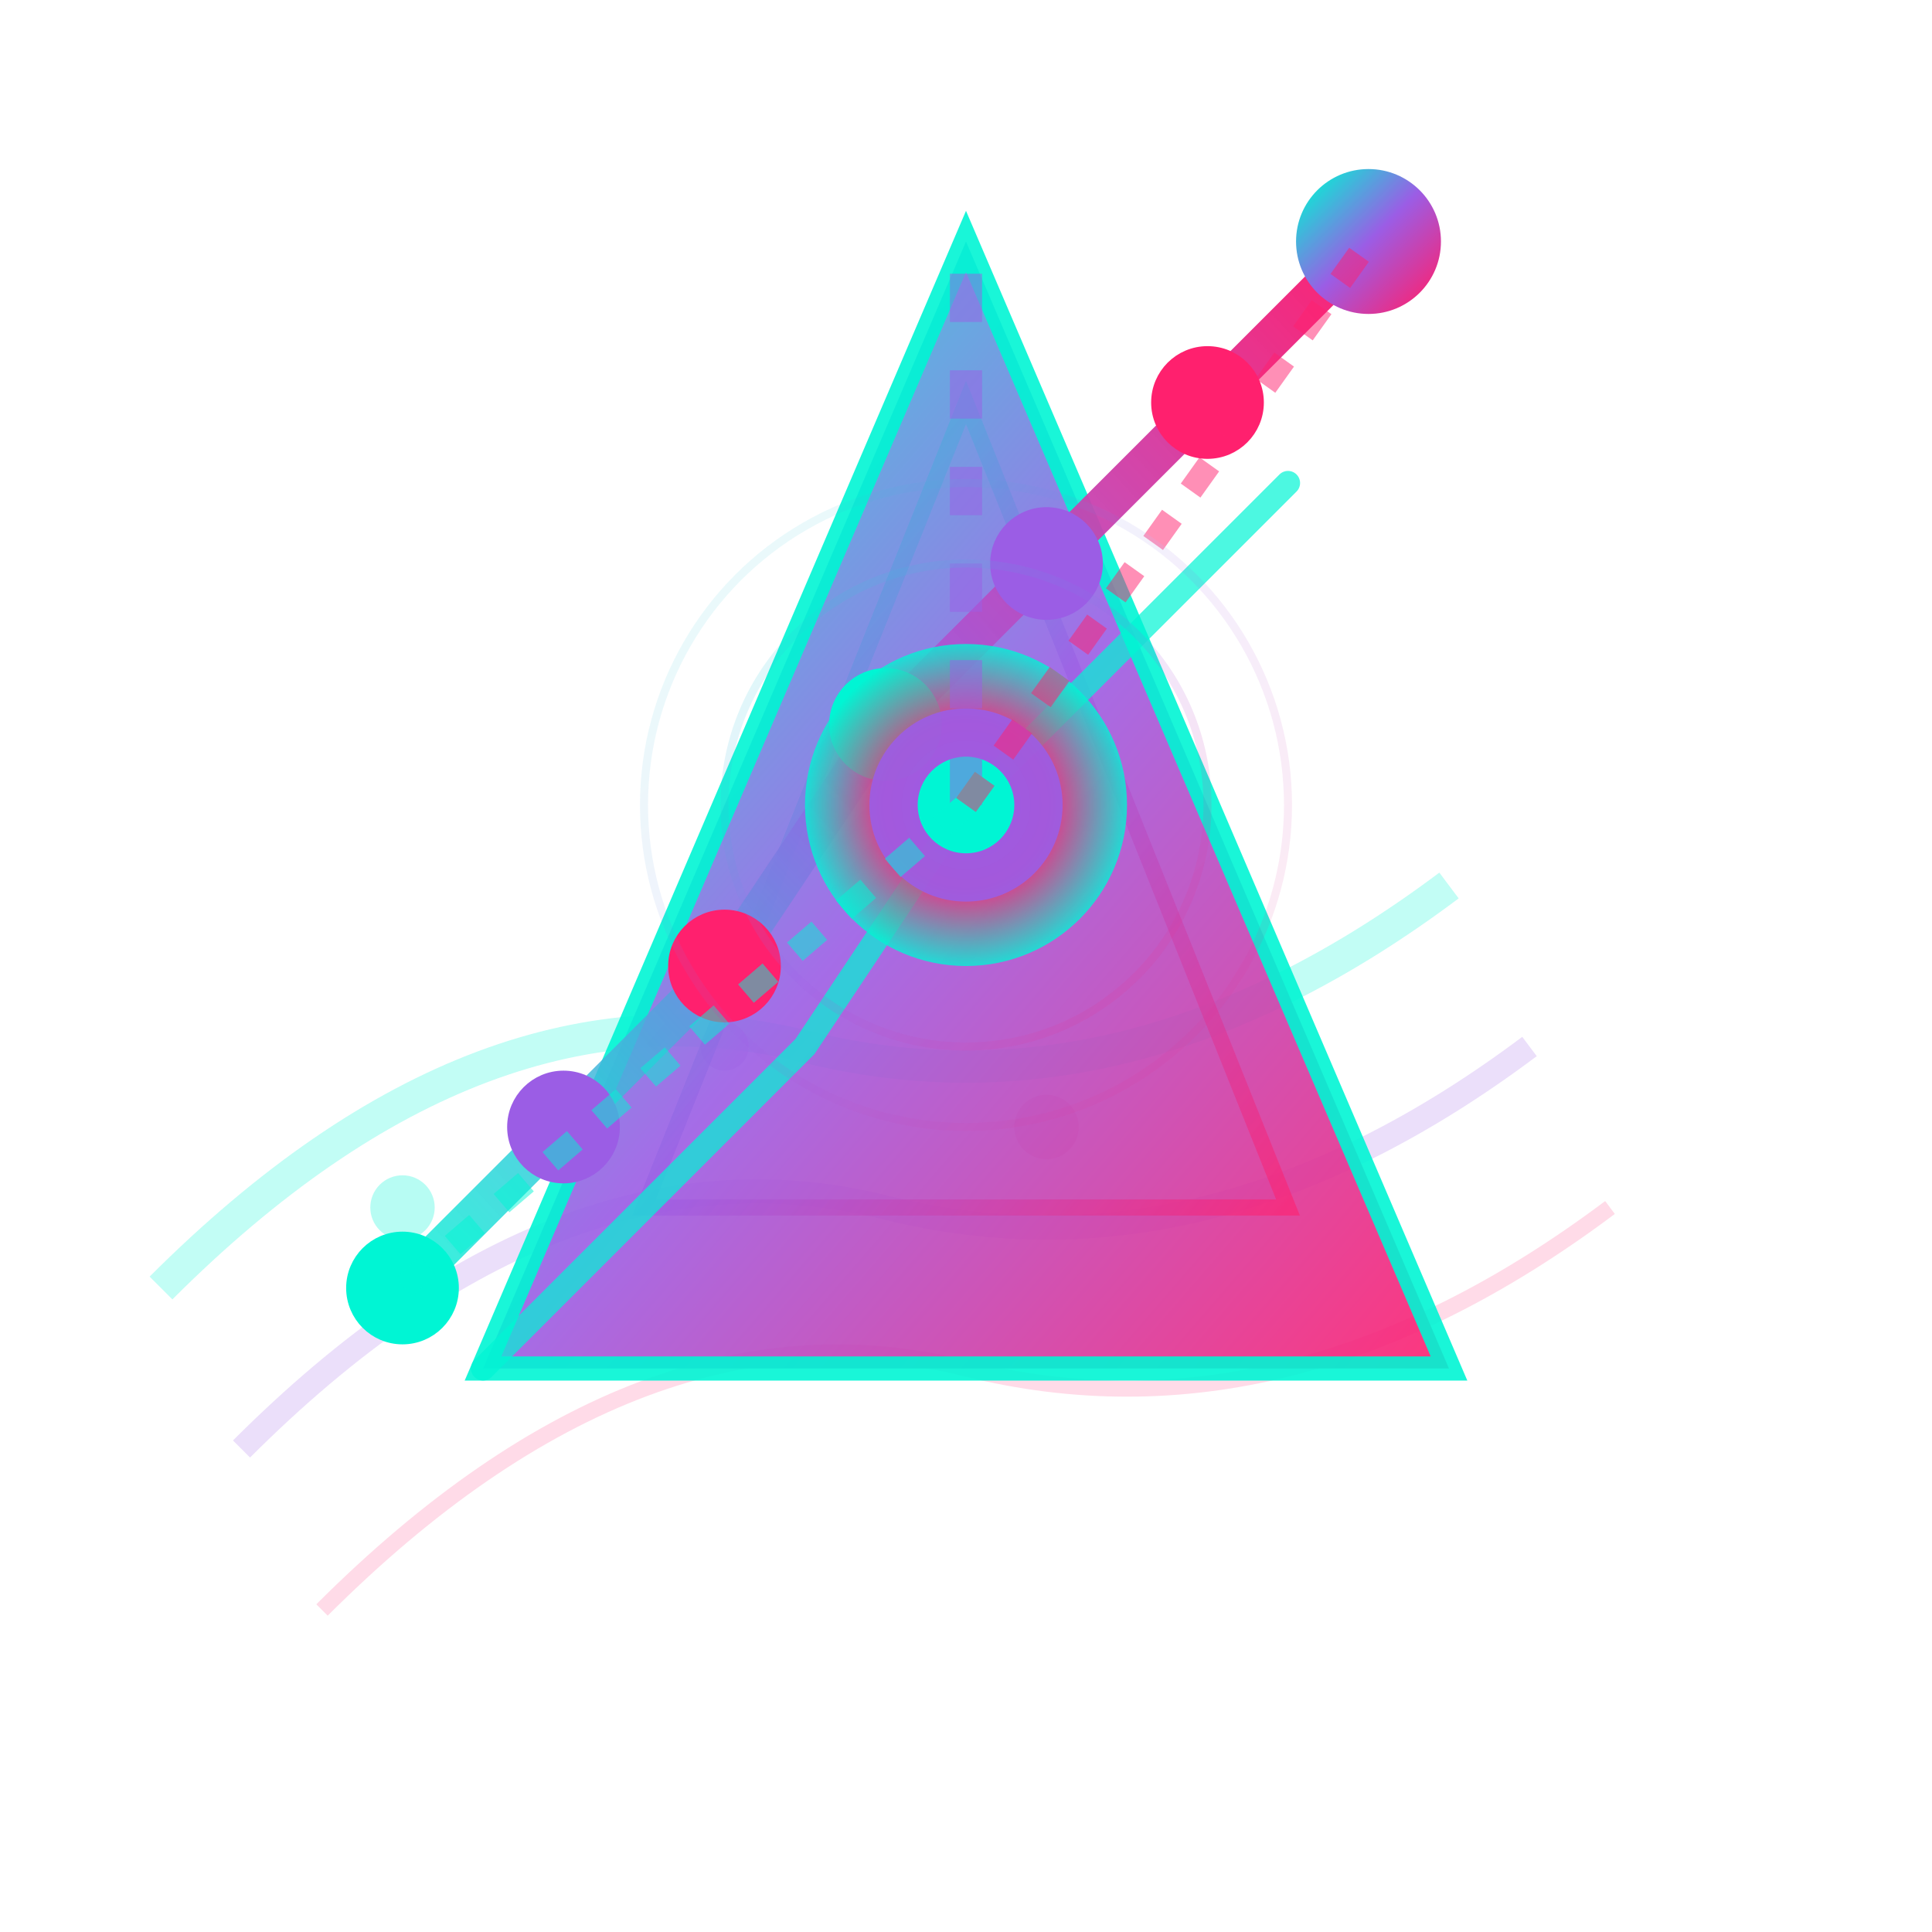 <svg width="120" height="120" viewBox="0 0 120 120" fill="none" xmlns="http://www.w3.org/2000/svg">
  <defs>
    <!-- Enhanced Yield Delta gradients -->
    <linearGradient id="yieldGradient" x1="0%" y1="0%" x2="100%" y2="100%">
      <stop offset="0%" stop-color="#00f5d4"/>
      <stop offset="50%" stop-color="#9b5de5"/>
      <stop offset="100%" stop-color="#ff206e"/>
    </linearGradient>
    
    <radialGradient id="deltaCore" cx="50%" cy="50%" r="50%">
      <stop offset="0%" stop-color="#9b5de5"/>
      <stop offset="50%" stop-color="#ff206e"/>
      <stop offset="100%" stop-color="#00f5d4"/>
    </radialGradient>
    
    <linearGradient id="yieldFlow" x1="0%" y1="100%" x2="100%" y2="0%">
      <stop offset="0%" stop-color="#00f5d4" stop-opacity="0.8"/>
      <stop offset="50%" stop-color="#9b5de5" stop-opacity="0.9"/>
      <stop offset="100%" stop-color="#ff206e" stop-opacity="1"/>
    </linearGradient>
    
    <!-- Enhanced glow filter -->
    <filter id="deltaGlow">
      <feGaussianBlur stdDeviation="3" result="coloredBlur"/>
      <feMerge> 
        <feMergeNode in="coloredBlur"/>
        <feMergeNode in="SourceGraphic"/>
      </feMerge>
    </filter>
    
    <!-- Pulse filter -->
    <filter id="pulse">
      <feGaussianBlur stdDeviation="1" result="coloredBlur"/>
      <feMerge> 
        <feMergeNode in="coloredBlur"/>
        <feMergeNode in="SourceGraphic"/>
      </feMerge>
    </filter>
  </defs>
  
  <!-- Yield Flow Background (representing liquidity flows) -->
  <g opacity="0.4">
    <!-- Curved yield streams -->
    <path d="M10 80 Q30 60 50 65 T90 55" stroke="#00f5d4" stroke-width="2" fill="none" opacity="0.6">
      <animate attributeName="stroke-dasharray" values="0,100;50,50;100,0" dur="4s" repeatCount="indefinite"/>
    </path>
    <path d="M15 90 Q35 70 55 75 T95 65" stroke="#9b5de5" stroke-width="1.5" fill="none" opacity="0.5">
      <animate attributeName="stroke-dasharray" values="0,100;50,50;100,0" dur="3.5s" repeatCount="indefinite"/>
    </path>
    <path d="M20 100 Q40 80 60 85 T100 75" stroke="#ff206e" stroke-width="1" fill="none" opacity="0.4">
      <animate attributeName="stroke-dasharray" values="0,100;50,50;100,0" dur="3s" repeatCount="indefinite"/>
    </path>
    
    <!-- Yield particles -->
    <circle cx="25" cy="75" r="2" fill="#00f5d4" opacity="0.7">
      <animate attributeName="opacity" values="0.4;0.9;0.4" dur="2s" repeatCount="indefinite"/>
      <animateTransform attributeName="transform" type="translate" values="0,0;10,-5;20,-10" dur="3s" repeatCount="indefinite"/>
    </circle>
    <circle cx="45" cy="65" r="1.5" fill="#9b5de5" opacity="0.6">
      <animate attributeName="opacity" values="0.3;0.8;0.3" dur="2.5s" repeatCount="indefinite"/>
      <animateTransform attributeName="transform" type="translate" values="0,0;8,-4;16,-8" dur="3.5s" repeatCount="indefinite"/>
    </circle>
    <circle cx="65" cy="70" r="2" fill="#ff206e" opacity="0.5">
      <animate attributeName="opacity" values="0.2;0.7;0.2" dur="3s" repeatCount="indefinite"/>
      <animateTransform attributeName="transform" type="translate" values="0,0;6,-3;12,-6" dur="4s" repeatCount="indefinite"/>
    </circle>
  </g>
  
  <!-- Enhanced Greek Delta (representing change/delta) -->
  <g filter="url(#deltaGlow)">
    <!-- Outer delta with gradient -->
    <path d="M60 15 L30 85 L90 85 Z" 
          fill="url(#yieldGradient)" 
          opacity="0.9"
          stroke="#00f5d4" 
          stroke-width="1.5"/>
    
    <!-- Inner delta for depth -->
    <path d="M60 25 L40 75 L80 75 Z" 
          fill="none"
          stroke="url(#yieldGradient)" 
          stroke-width="1" 
          opacity="0.6"/>
  </g>
  
  <!-- Advanced Yield Chart (multi-layer growth) -->
  <g stroke-width="2.5" fill="none">
    <!-- Main yield curve -->
    <path d="M25 80 L35 70 L45 60 L55 45 L65 35 L75 25 L85 15" 
          stroke="url(#yieldFlow)" 
          stroke-linecap="round"
          stroke-linejoin="round"
          filter="url(#pulse)">
      <animate attributeName="stroke-dasharray" values="0,200;100,100;200,0" dur="4s" repeatCount="indefinite"/>
    </path>
    
    <!-- Secondary yield curve -->
    <path d="M30 85 L40 75 L50 65 L60 50 L70 40 L80 30" 
          stroke="#00f5d4" 
          stroke-width="1.5"
          stroke-linecap="round" 
          opacity="0.7">
      <animate attributeName="stroke-dasharray" values="0,150;75,75;150,0" dur="3.5s" repeatCount="indefinite"/>
    </path>
    
    <!-- Yield data points -->
    <circle cx="25" cy="80" r="3" fill="#00f5d4" stroke="#00f5d4" stroke-width="1">
      <animate attributeName="r" values="2;4;2" dur="2s" repeatCount="indefinite"/>
    </circle>
    <circle cx="35" cy="70" r="3" fill="#9b5de5" stroke="#9b5de5" stroke-width="1">
      <animate attributeName="r" values="2;4;2" dur="2.2s" repeatCount="indefinite"/>
    </circle>
    <circle cx="45" cy="60" r="3" fill="#ff206e" stroke="#ff206e" stroke-width="1">
      <animate attributeName="r" values="2;4;2" dur="2.4s" repeatCount="indefinite"/>
    </circle>
    <circle cx="55" cy="45" r="3" fill="#00f5d4" stroke="#00f5d4" stroke-width="1">
      <animate attributeName="r" values="2;4;2" dur="2.6s" repeatCount="indefinite"/>
    </circle>
    <circle cx="65" cy="35" r="3" fill="#9b5de5" stroke="#9b5de5" stroke-width="1">
      <animate attributeName="r" values="2;4;2" dur="2.8s" repeatCount="indefinite"/>
    </circle>
    <circle cx="75" cy="25" r="3" fill="#ff206e" stroke="#ff206e" stroke-width="1">
      <animate attributeName="r" values="2;4;2" dur="3s" repeatCount="indefinite"/>
    </circle>
    <circle cx="85" cy="15" r="4" fill="url(#yieldGradient)" stroke="url(#yieldGradient)" stroke-width="1">
      <animate attributeName="r" values="3;5;3" dur="2s" repeatCount="indefinite"/>
    </circle>
  </g>
  
  <!-- Enhanced AI Core (pulsing optimization engine) -->
  <g filter="url(#deltaGlow)">
    <circle cx="60" cy="50" r="10" fill="url(#deltaCore)" opacity="0.8">
      <animate attributeName="r" values="8;14;8" dur="3s" repeatCount="indefinite"/>
      <animate attributeName="opacity" values="0.6;1;0.6" dur="3s" repeatCount="indefinite"/>
    </circle>
    
    <!-- Core layers -->
    <circle cx="60" cy="50" r="6" fill="#9b5de5" opacity="0.9">
      <animate attributeName="r" values="4;8;4" dur="2s" repeatCount="indefinite"/>
    </circle>
    
    <circle cx="60" cy="50" r="3" fill="#00f5d4" opacity="1">
      <animate attributeName="r" values="2;4;2" dur="1.5s" repeatCount="indefinite"/>
    </circle>
  </g>
  
  <!-- Delta connections (showing optimization pathways) -->
  <g opacity="0.5">
    <!-- Connection from core to delta peak -->
    <path d="M60 50 L60 15" stroke="#9b5de5" stroke-width="2" stroke-dasharray="3,3">
      <animate attributeName="stroke-dashoffset" values="0;-12" dur="1s" repeatCount="indefinite"/>
    </path>
    
    <!-- Connections to yield points -->
    <path d="M60 50 L25 80" stroke="#00f5d4" stroke-width="1.5" stroke-dasharray="2,2">
      <animate attributeName="stroke-dashoffset" values="0;-8" dur="1.2s" repeatCount="indefinite"/>
    </path>
    <path d="M60 50 L85 15" stroke="#ff206e" stroke-width="1.5" stroke-dasharray="2,2">
      <animate attributeName="stroke-dashoffset" values="0;-8" dur="0.8s" repeatCount="indefinite"/>
    </path>
    
    <!-- Orbital rings around core -->
    <circle cx="60" cy="50" r="15" fill="none" stroke="url(#yieldGradient)" stroke-width="0.5" opacity="0.3">
      <animate attributeName="r" values="15;18;15" dur="4s" repeatCount="indefinite"/>
    </circle>
    <circle cx="60" cy="50" r="20" fill="none" stroke="url(#yieldGradient)" stroke-width="0.5" opacity="0.2">
      <animate attributeName="r" values="20;23;20" dur="5s" repeatCount="indefinite"/>
    </circle>
  </g>
</svg>
